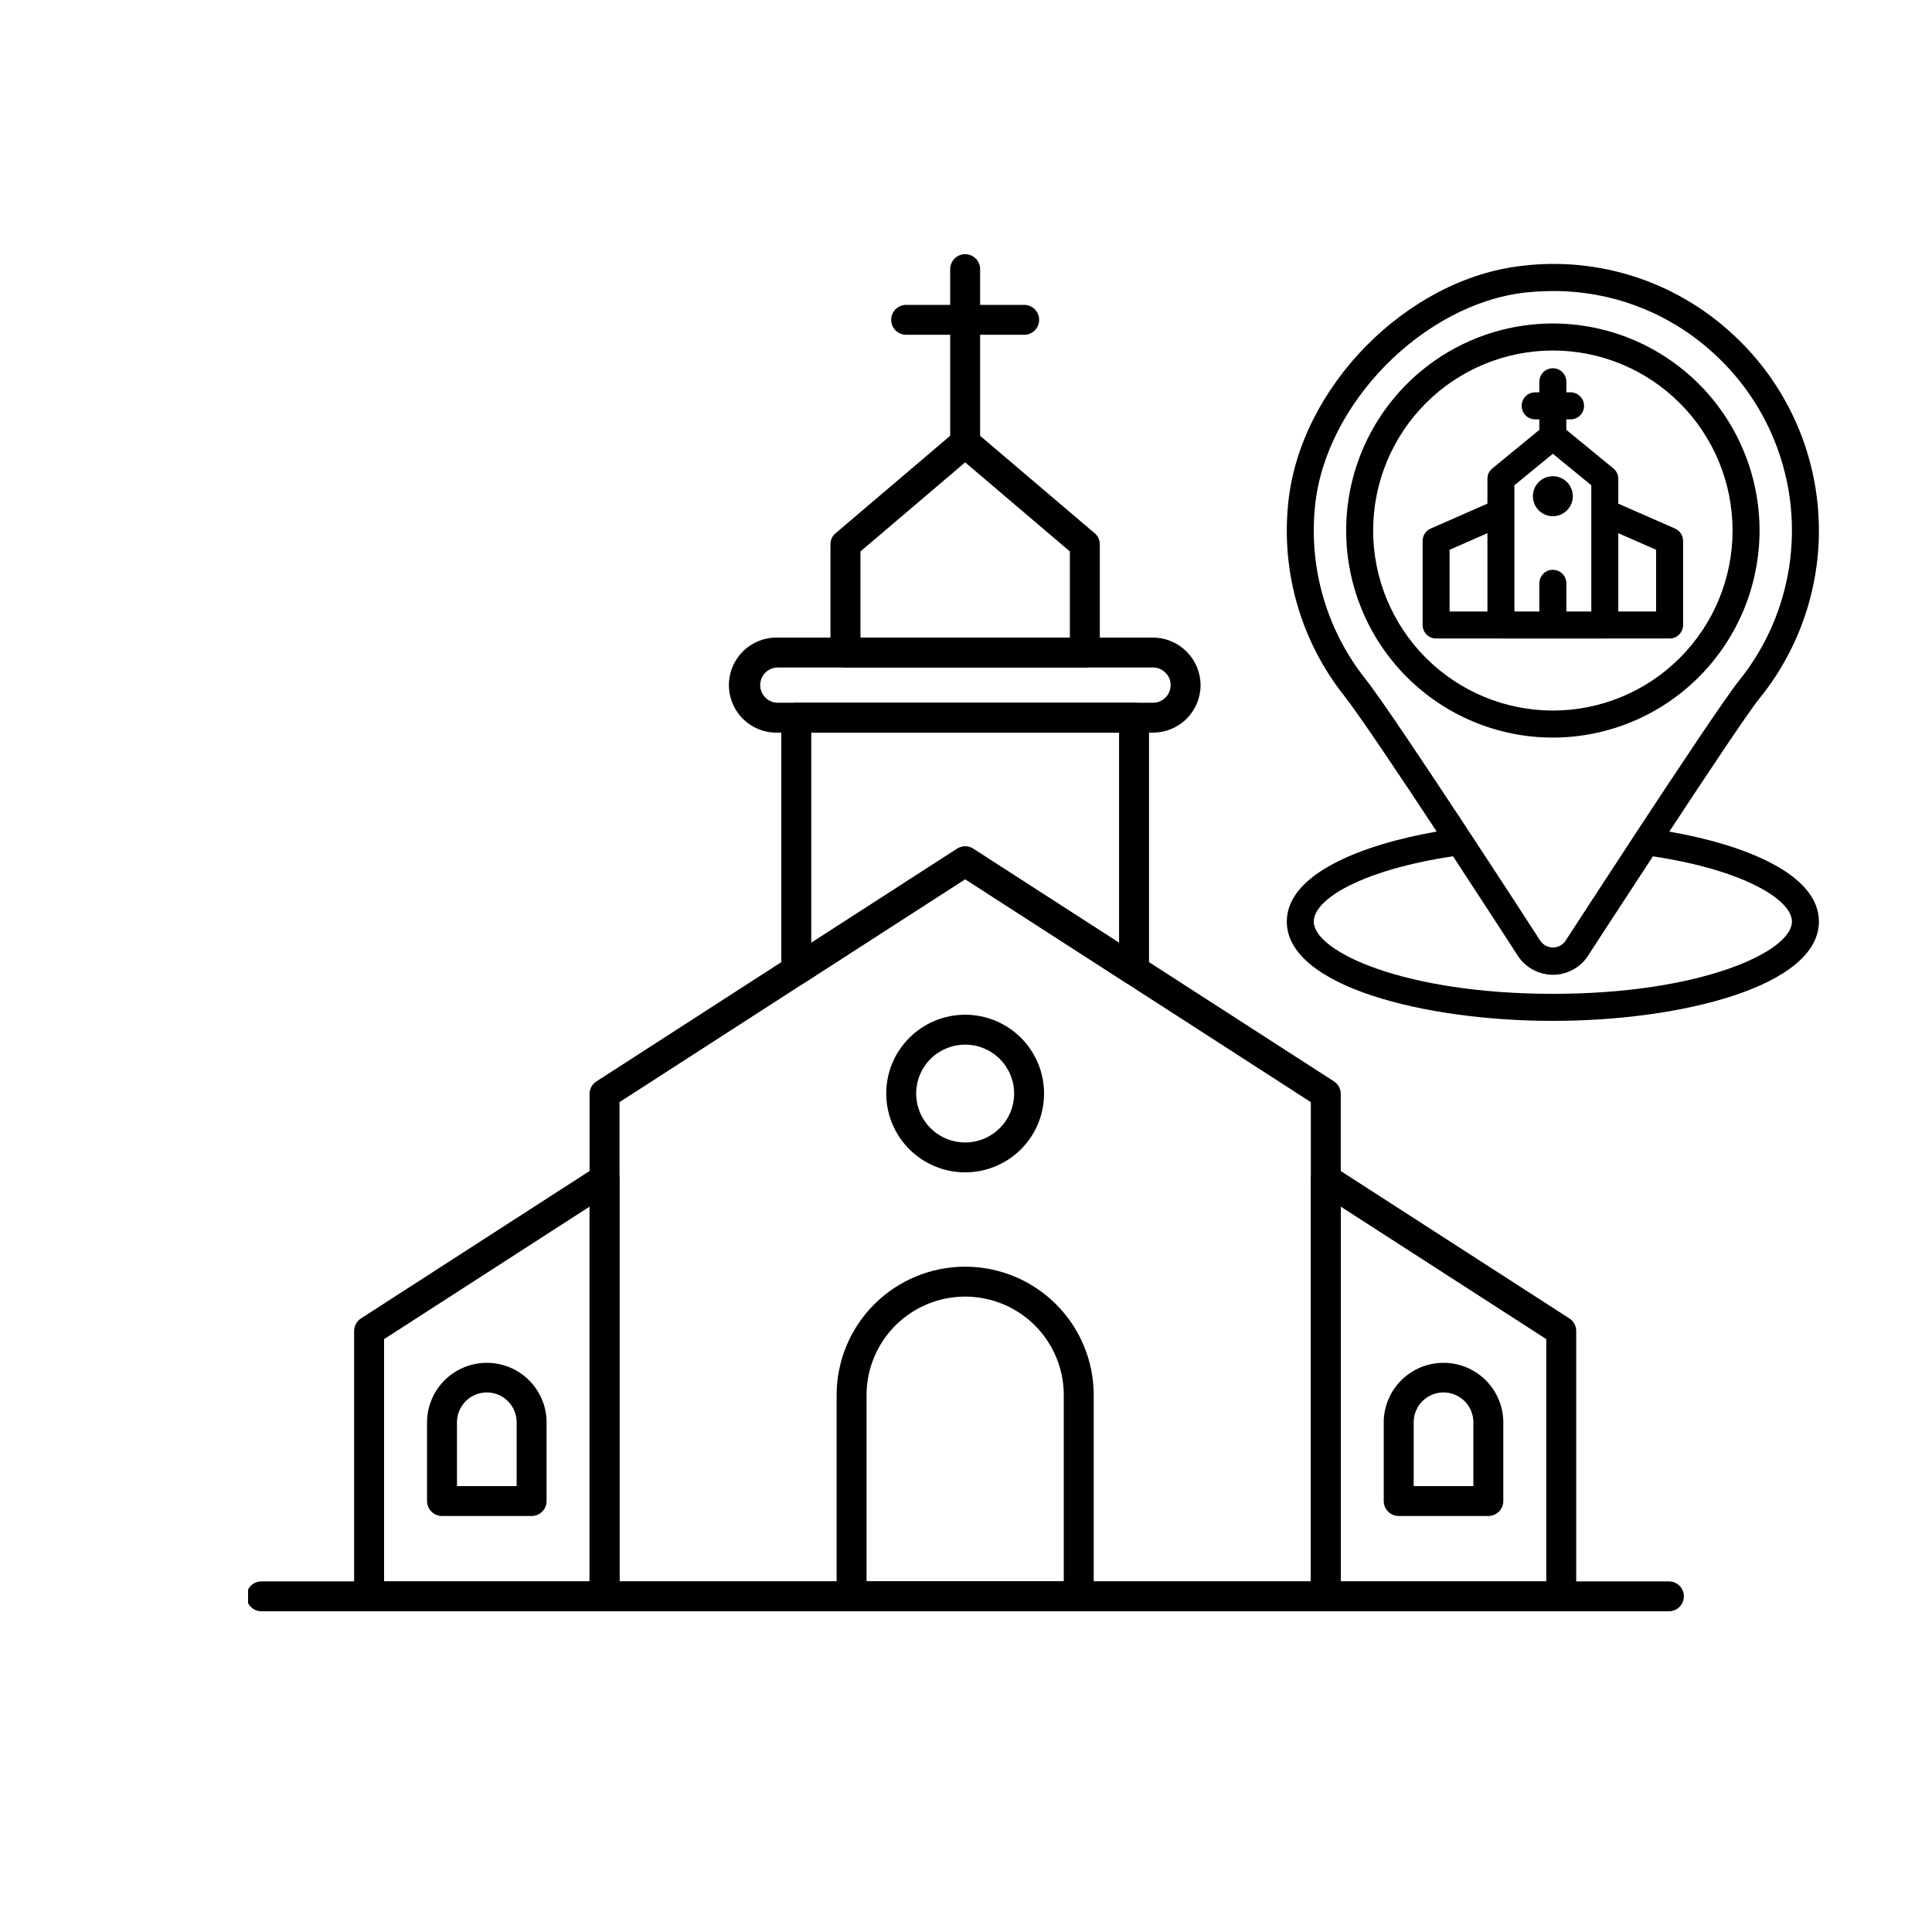 <svg xmlns="http://www.w3.org/2000/svg" xmlns:xlink="http://www.w3.org/1999/xlink" width="500" zoomAndPan="magnify" viewBox="0 0 375 375" height="500" preserveAspectRatio="xMidYMid meet" version="1.0"><defs><clipPath id="11cadf1bdc"><path d="M 184 49.043 L 191 49.043 L 191 89 L 184 89 Z M 184 49.043 " clip-rule="nonzero"/></clipPath><clipPath id="1980f5bb3f"><path d="M 48.152 306 L 326.836 306 L 326.836 313 L 48.152 313 Z M 48.152 306 " clip-rule="nonzero"/></clipPath></defs><path fill="#000000" d="M 175.883 64.98 L 198.793 64.98 C 199.176 64.98 199.547 64.906 199.902 64.762 C 200.258 64.613 200.574 64.402 200.848 64.133 C 201.117 63.859 201.328 63.547 201.477 63.191 C 201.625 62.836 201.699 62.465 201.699 62.078 C 201.699 61.695 201.625 61.324 201.477 60.969 C 201.328 60.613 201.117 60.301 200.848 60.027 C 200.574 59.754 200.258 59.547 199.902 59.398 C 199.547 59.25 199.176 59.176 198.793 59.176 L 175.883 59.176 C 175.5 59.176 175.129 59.25 174.773 59.398 C 174.418 59.547 174.102 59.754 173.828 60.027 C 173.559 60.301 173.348 60.613 173.199 60.969 C 173.051 61.324 172.977 61.695 172.977 62.078 C 172.977 62.465 173.051 62.836 173.199 63.191 C 173.348 63.547 173.559 63.859 173.828 64.133 C 174.102 64.402 174.418 64.613 174.773 64.762 C 175.129 64.906 175.5 64.98 175.883 64.98 Z M 175.883 64.98 " fill-opacity="1" fill-rule="nonzero"/><g clip-path="url(#11cadf1bdc)"><path fill="#000000" d="M 187.336 88.84 C 187.723 88.84 188.094 88.766 188.449 88.617 C 188.805 88.469 189.121 88.262 189.395 87.988 C 189.664 87.715 189.875 87.402 190.023 87.047 C 190.172 86.691 190.242 86.32 190.242 85.938 L 190.242 52.238 C 190.242 51.852 190.172 51.48 190.023 51.125 C 189.875 50.77 189.664 50.457 189.395 50.184 C 189.121 49.914 188.805 49.703 188.449 49.555 C 188.094 49.41 187.723 49.336 187.336 49.336 C 186.953 49.336 186.582 49.41 186.227 49.555 C 185.871 49.703 185.555 49.914 185.281 50.184 C 185.012 50.457 184.801 50.77 184.652 51.125 C 184.504 51.48 184.43 51.852 184.43 52.238 L 184.43 85.938 C 184.43 86.32 184.504 86.691 184.652 87.047 C 184.801 87.402 185.012 87.715 185.281 87.988 C 185.555 88.262 185.871 88.469 186.227 88.617 C 186.582 88.766 186.953 88.84 187.336 88.84 Z M 187.336 88.84 " fill-opacity="1" fill-rule="nonzero"/></g><path fill="#000000" d="M 117.34 312.75 L 257.336 312.75 C 257.723 312.75 258.094 312.676 258.449 312.527 C 258.805 312.379 259.121 312.172 259.395 311.898 C 259.664 311.625 259.875 311.312 260.023 310.957 C 260.172 310.602 260.242 310.23 260.242 309.848 L 260.242 212.328 C 260.246 211.836 260.125 211.375 259.891 210.941 C 259.656 210.508 259.328 210.16 258.914 209.891 L 188.914 164.75 C 188.434 164.441 187.91 164.285 187.336 164.285 C 186.766 164.285 186.242 164.441 185.762 164.75 L 115.762 209.902 C 115.344 210.168 115.02 210.52 114.785 210.953 C 114.551 211.387 114.43 211.848 114.434 212.34 L 114.434 309.859 C 114.434 310.242 114.508 310.609 114.656 310.965 C 114.805 311.32 115.016 311.633 115.285 311.902 C 115.559 312.172 115.875 312.383 116.227 312.527 C 116.582 312.676 116.953 312.75 117.34 312.75 Z M 254.43 306.945 L 120.246 306.945 L 120.246 213.922 L 187.336 170.645 L 254.43 213.922 Z M 254.43 306.945 " fill-opacity="1" fill-rule="nonzero"/><path fill="#000000" d="M 71.641 312.75 L 117.34 312.75 C 117.723 312.75 118.094 312.676 118.449 312.527 C 118.805 312.379 119.121 312.172 119.395 311.898 C 119.664 311.625 119.875 311.312 120.023 310.957 C 120.172 310.602 120.246 310.23 120.246 309.848 L 120.246 228.871 C 120.242 228.34 120.109 227.848 119.836 227.391 C 119.566 226.934 119.195 226.578 118.727 226.324 C 118.262 226.07 117.762 225.953 117.23 225.973 C 116.699 225.992 116.211 226.145 115.762 226.434 L 70.066 255.902 C 69.648 256.172 69.324 256.52 69.09 256.953 C 68.852 257.387 68.734 257.848 68.734 258.344 L 68.734 309.848 C 68.734 310.23 68.809 310.602 68.957 310.957 C 69.102 311.312 69.312 311.625 69.586 311.898 C 69.859 312.172 70.172 312.379 70.527 312.527 C 70.883 312.676 71.254 312.75 71.641 312.75 Z M 114.434 306.945 L 74.547 306.945 L 74.547 259.926 L 114.434 234.207 Z M 114.434 306.945 " fill-opacity="1" fill-rule="nonzero"/><path fill="#000000" d="M 257.336 312.75 L 303.035 312.75 C 303.422 312.75 303.793 312.676 304.148 312.527 C 304.504 312.379 304.816 312.172 305.09 311.898 C 305.363 311.625 305.574 311.312 305.719 310.957 C 305.867 310.602 305.941 310.23 305.941 309.848 L 305.941 258.344 C 305.941 257.848 305.824 257.387 305.586 256.953 C 305.352 256.52 305.027 256.172 304.609 255.902 L 258.914 226.441 C 258.465 226.152 257.977 226 257.445 225.977 C 256.914 225.957 256.414 226.074 255.949 226.332 C 255.48 226.586 255.109 226.941 254.84 227.395 C 254.566 227.852 254.434 228.348 254.43 228.879 L 254.43 309.852 C 254.434 310.238 254.508 310.605 254.656 310.961 C 254.801 311.316 255.012 311.629 255.285 311.902 C 255.559 312.172 255.871 312.383 256.227 312.527 C 256.582 312.676 256.953 312.75 257.336 312.75 Z M 300.129 306.945 L 260.242 306.945 L 260.242 234.207 L 300.129 259.922 Z M 300.129 306.945 " fill-opacity="1" fill-rule="nonzero"/><path fill="#000000" d="M 154.559 191.227 C 155.129 191.227 155.656 191.074 156.133 190.762 L 187.336 170.645 L 218.543 190.762 C 218.988 191.051 219.477 191.203 220.012 191.223 C 220.543 191.242 221.039 191.125 221.508 190.871 C 221.977 190.617 222.344 190.262 222.617 189.805 C 222.887 189.348 223.023 188.855 223.023 188.324 L 223.023 139.305 C 223.023 138.918 222.949 138.547 222.801 138.191 C 222.656 137.836 222.445 137.523 222.172 137.25 C 221.898 136.98 221.586 136.77 221.23 136.621 C 220.875 136.477 220.504 136.402 220.117 136.402 L 154.559 136.402 C 154.172 136.402 153.801 136.477 153.445 136.621 C 153.09 136.77 152.777 136.98 152.504 137.25 C 152.23 137.523 152.02 137.836 151.875 138.191 C 151.727 138.547 151.652 138.918 151.652 139.305 L 151.652 188.324 C 151.652 188.707 151.727 189.078 151.875 189.434 C 152.02 189.789 152.23 190.105 152.504 190.375 C 152.777 190.648 153.09 190.859 153.445 191.004 C 153.801 191.152 154.172 191.227 154.559 191.227 Z M 187.336 164.285 C 186.766 164.285 186.242 164.438 185.762 164.75 L 157.465 182.996 L 157.465 142.207 L 217.211 142.207 L 217.211 182.996 L 188.914 164.75 C 188.434 164.438 187.91 164.285 187.336 164.285 Z M 187.336 164.285 " fill-opacity="1" fill-rule="nonzero"/><path fill="#000000" d="M 150.883 142.207 L 223.793 142.207 C 224.398 142.207 225 142.145 225.594 142.027 C 226.191 141.906 226.766 141.734 227.328 141.5 C 227.887 141.27 228.418 140.984 228.922 140.648 C 229.426 140.312 229.895 139.93 230.324 139.5 C 230.75 139.07 231.133 138.605 231.473 138.102 C 231.809 137.598 232.094 137.066 232.324 136.508 C 232.559 135.949 232.73 135.371 232.852 134.777 C 232.969 134.184 233.031 133.586 233.031 132.98 C 233.027 132.375 232.965 131.777 232.848 131.184 C 232.727 130.59 232.551 130.016 232.316 129.457 C 232.082 128.898 231.797 128.367 231.461 127.863 C 231.125 127.363 230.742 126.898 230.312 126.469 C 229.883 126.043 229.418 125.66 228.914 125.324 C 228.414 124.984 227.883 124.703 227.32 124.469 C 226.762 124.234 226.188 124.059 225.594 123.941 C 225 123.82 224.398 123.758 223.793 123.758 L 150.883 123.758 C 150.27 123.746 149.66 123.793 149.055 123.906 C 148.453 124.016 147.867 124.184 147.297 124.41 C 146.727 124.637 146.184 124.918 145.672 125.254 C 145.156 125.59 144.68 125.969 144.242 126.398 C 143.805 126.828 143.414 127.297 143.07 127.805 C 142.727 128.312 142.434 128.848 142.199 129.414 C 141.961 129.977 141.781 130.559 141.66 131.16 C 141.539 131.762 141.48 132.367 141.48 132.98 C 141.48 133.594 141.539 134.199 141.66 134.801 C 141.781 135.402 141.961 135.984 142.199 136.551 C 142.434 137.113 142.727 137.652 143.07 138.156 C 143.414 138.664 143.805 139.133 144.242 139.562 C 144.68 139.992 145.156 140.375 145.672 140.707 C 146.184 141.043 146.727 141.324 147.297 141.551 C 147.867 141.777 148.453 141.945 149.055 142.059 C 149.66 142.168 150.27 142.219 150.883 142.207 Z M 223.793 129.562 C 224.738 129.562 225.543 129.902 226.203 130.574 C 226.887 131.23 227.223 132.031 227.219 132.98 C 227.219 133.434 227.129 133.871 226.957 134.289 C 226.781 134.707 226.535 135.078 226.215 135.398 C 225.895 135.719 225.523 135.965 225.105 136.141 C 224.684 136.312 224.246 136.402 223.793 136.402 L 150.883 136.402 C 150.438 136.387 150.008 136.293 149.602 136.113 C 149.195 135.934 148.836 135.684 148.523 135.363 C 148.215 135.047 147.973 134.68 147.805 134.266 C 147.641 133.855 147.555 133.426 147.555 132.98 C 147.555 132.535 147.641 132.105 147.805 131.695 C 147.973 131.281 148.215 130.918 148.523 130.598 C 148.836 130.277 149.195 130.027 149.602 129.848 C 150.008 129.668 150.438 129.574 150.883 129.562 Z M 223.793 129.562 " fill-opacity="1" fill-rule="nonzero"/><path fill="#000000" d="M 164.109 129.562 L 210.566 129.562 C 210.953 129.562 211.324 129.488 211.68 129.34 C 212.035 129.191 212.352 128.984 212.621 128.711 C 212.895 128.438 213.105 128.125 213.254 127.77 C 213.398 127.414 213.473 127.043 213.473 126.66 L 213.473 105.691 C 213.477 104.797 213.137 104.062 212.453 103.48 L 189.223 83.723 C 188.957 83.5 188.664 83.328 188.34 83.207 C 188.016 83.086 187.68 83.027 187.332 83.027 C 186.984 83.027 186.648 83.086 186.324 83.207 C 186 83.328 185.707 83.5 185.441 83.723 L 162.211 103.48 C 161.527 104.062 161.188 104.797 161.191 105.691 L 161.191 126.66 C 161.191 127.043 161.266 127.414 161.414 127.773 C 161.562 128.129 161.773 128.441 162.047 128.715 C 162.32 128.988 162.637 129.195 162.992 129.344 C 163.352 129.488 163.723 129.562 164.109 129.562 Z M 207.66 123.758 L 167.016 123.758 L 167.016 107.031 L 187.336 89.746 L 207.66 107.031 Z M 207.66 123.758 " fill-opacity="1" fill-rule="nonzero"/><path fill="#000000" d="M 165.293 312.75 L 209.383 312.75 C 209.766 312.75 210.137 312.676 210.492 312.527 C 210.852 312.379 211.164 312.172 211.438 311.898 C 211.711 311.625 211.918 311.312 212.066 310.957 C 212.215 310.602 212.289 310.23 212.289 309.848 L 212.289 270.762 C 212.289 269.945 212.246 269.133 212.168 268.32 C 212.086 267.508 211.965 266.703 211.805 265.902 C 211.645 265.102 211.445 264.312 211.211 263.531 C 210.973 262.75 210.695 261.984 210.383 261.23 C 210.07 260.477 209.723 259.742 209.336 259.023 C 208.949 258.305 208.531 257.605 208.078 256.926 C 207.625 256.25 207.137 255.594 206.617 254.965 C 206.102 254.332 205.551 253.73 204.973 253.152 C 204.395 252.578 203.793 252.031 203.16 251.512 C 202.527 250.996 201.875 250.512 201.195 250.059 C 200.516 249.605 199.816 249.188 199.094 248.801 C 198.375 248.418 197.637 248.07 196.883 247.758 C 196.129 247.445 195.359 247.172 194.578 246.934 C 193.797 246.695 193.004 246.5 192.203 246.34 C 191.402 246.18 190.594 246.062 189.781 245.98 C 188.969 245.902 188.156 245.863 187.336 245.863 C 186.52 245.863 185.707 245.902 184.895 245.98 C 184.082 246.062 183.273 246.18 182.473 246.34 C 181.672 246.5 180.879 246.695 180.098 246.934 C 179.316 247.172 178.547 247.445 177.793 247.758 C 177.039 248.07 176.301 248.418 175.582 248.801 C 174.859 249.188 174.16 249.605 173.48 250.059 C 172.801 250.512 172.148 250.996 171.516 251.512 C 170.883 252.031 170.277 252.578 169.703 253.152 C 169.125 253.73 168.574 254.332 168.059 254.965 C 167.539 255.594 167.051 256.25 166.598 256.926 C 166.145 257.605 165.727 258.305 165.34 259.023 C 164.953 259.742 164.605 260.477 164.293 261.23 C 163.98 261.984 163.703 262.75 163.465 263.531 C 163.23 264.312 163.031 265.102 162.871 265.902 C 162.711 266.703 162.59 267.508 162.508 268.32 C 162.43 269.133 162.387 269.945 162.387 270.762 L 162.387 309.848 C 162.387 310.23 162.461 310.602 162.609 310.957 C 162.758 311.312 162.965 311.625 163.238 311.898 C 163.512 312.172 163.824 312.379 164.184 312.527 C 164.539 312.676 164.91 312.75 165.293 312.75 Z M 206.477 306.945 L 168.199 306.945 L 168.199 270.762 C 168.199 270.137 168.23 269.512 168.293 268.891 C 168.355 268.266 168.449 267.648 168.57 267.035 C 168.695 266.422 168.848 265.816 169.027 265.219 C 169.211 264.617 169.422 264.031 169.664 263.453 C 169.902 262.875 170.172 262.312 170.465 261.758 C 170.762 261.207 171.082 260.672 171.434 260.152 C 171.781 259.633 172.152 259.129 172.551 258.648 C 172.949 258.164 173.367 257.699 173.812 257.258 C 174.254 256.816 174.719 256.398 175.203 256 C 175.688 255.605 176.191 255.23 176.711 254.887 C 177.23 254.539 177.77 254.215 178.32 253.922 C 178.875 253.629 179.441 253.359 180.02 253.121 C 180.598 252.883 181.188 252.672 181.785 252.488 C 182.387 252.309 182.992 252.156 183.605 252.035 C 184.223 251.914 184.84 251.82 185.465 251.762 C 186.086 251.699 186.711 251.668 187.336 251.668 C 187.965 251.668 188.59 251.699 189.211 251.762 C 189.836 251.82 190.453 251.914 191.07 252.035 C 191.684 252.156 192.289 252.309 192.891 252.488 C 193.488 252.672 194.078 252.883 194.656 253.121 C 195.234 253.359 195.801 253.629 196.355 253.922 C 196.906 254.215 197.445 254.539 197.965 254.887 C 198.484 255.23 198.988 255.605 199.473 256 C 199.957 256.398 200.422 256.816 200.863 257.258 C 201.309 257.699 201.727 258.164 202.125 258.648 C 202.523 259.129 202.895 259.633 203.242 260.152 C 203.594 260.672 203.914 261.207 204.211 261.758 C 204.504 262.312 204.773 262.875 205.012 263.453 C 205.254 264.031 205.465 264.617 205.648 265.219 C 205.828 265.816 205.98 266.422 206.105 267.035 C 206.227 267.648 206.32 268.266 206.383 268.891 C 206.445 269.512 206.477 270.137 206.477 270.762 Z M 206.477 306.945 " fill-opacity="1" fill-rule="nonzero"/><path fill="#000000" d="M 271.488 294.254 L 288.883 294.254 C 289.27 294.254 289.637 294.18 289.996 294.031 C 290.352 293.883 290.664 293.676 290.938 293.402 C 291.211 293.129 291.418 292.816 291.566 292.461 C 291.715 292.105 291.789 291.734 291.789 291.352 L 291.789 275.926 C 291.777 275.176 291.691 274.43 291.535 273.691 C 291.379 272.957 291.148 272.242 290.852 271.551 C 290.555 270.855 290.195 270.199 289.77 269.578 C 289.344 268.953 288.863 268.379 288.324 267.852 C 287.789 267.324 287.203 266.852 286.574 266.438 C 285.945 266.023 285.281 265.672 284.582 265.387 C 283.887 265.102 283.168 264.887 282.426 264.738 C 281.688 264.594 280.941 264.523 280.184 264.523 C 279.43 264.523 278.684 264.594 277.945 264.738 C 277.203 264.887 276.484 265.102 275.785 265.387 C 275.09 265.672 274.426 266.023 273.797 266.438 C 273.164 266.852 272.582 267.324 272.043 267.852 C 271.508 268.379 271.027 268.953 270.602 269.578 C 270.176 270.199 269.812 270.855 269.516 271.551 C 269.219 272.242 268.992 272.957 268.836 273.691 C 268.68 274.43 268.594 275.176 268.582 275.926 L 268.582 291.352 C 268.582 291.734 268.656 292.105 268.805 292.461 C 268.949 292.816 269.16 293.129 269.434 293.402 C 269.707 293.676 270.02 293.883 270.375 294.031 C 270.73 294.18 271.102 294.254 271.488 294.254 Z M 285.977 288.449 L 274.395 288.449 L 274.395 275.926 C 274.402 275.555 274.449 275.184 274.527 274.816 C 274.609 274.453 274.723 274.098 274.871 273.754 C 275.02 273.41 275.203 273.086 275.414 272.777 C 275.629 272.469 275.867 272.184 276.137 271.922 C 276.402 271.66 276.695 271.426 277.008 271.219 C 277.32 271.016 277.652 270.84 278 270.699 C 278.348 270.559 278.703 270.453 279.07 270.379 C 279.438 270.309 279.809 270.273 280.184 270.273 C 280.559 270.273 280.93 270.309 281.301 270.379 C 281.668 270.453 282.023 270.559 282.371 270.699 C 282.719 270.84 283.051 271.016 283.363 271.219 C 283.676 271.426 283.969 271.66 284.234 271.922 C 284.504 272.184 284.742 272.469 284.957 272.777 C 285.168 273.086 285.348 273.41 285.5 273.754 C 285.648 274.098 285.762 274.453 285.844 274.816 C 285.922 275.184 285.969 275.555 285.977 275.926 Z M 285.977 288.449 " fill-opacity="1" fill-rule="nonzero"/><path fill="#000000" d="M 85.793 294.254 L 103.188 294.254 C 103.574 294.254 103.945 294.18 104.301 294.031 C 104.656 293.883 104.969 293.676 105.242 293.402 C 105.516 293.129 105.727 292.816 105.871 292.461 C 106.02 292.105 106.094 291.734 106.094 291.352 L 106.094 275.926 C 106.082 275.176 105.996 274.43 105.84 273.691 C 105.684 272.957 105.453 272.242 105.156 271.551 C 104.859 270.855 104.5 270.199 104.074 269.578 C 103.648 268.957 103.168 268.379 102.629 267.852 C 102.094 267.324 101.508 266.852 100.879 266.438 C 100.25 266.023 99.586 265.672 98.891 265.387 C 98.191 265.102 97.473 264.887 96.73 264.742 C 95.992 264.594 95.246 264.523 94.492 264.523 C 93.734 264.523 92.988 264.594 92.25 264.742 C 91.508 264.887 90.789 265.102 90.094 265.387 C 89.395 265.672 88.73 266.023 88.102 266.438 C 87.473 266.852 86.887 267.324 86.352 267.852 C 85.812 268.379 85.332 268.957 84.906 269.578 C 84.48 270.199 84.121 270.855 83.824 271.551 C 83.527 272.242 83.297 272.957 83.141 273.691 C 82.984 274.43 82.898 275.176 82.887 275.926 L 82.887 291.352 C 82.887 291.734 82.961 292.105 83.109 292.461 C 83.258 292.816 83.465 293.129 83.738 293.402 C 84.012 293.676 84.324 293.883 84.68 294.031 C 85.039 294.18 85.406 294.254 85.793 294.254 Z M 100.281 288.449 L 88.699 288.449 L 88.699 275.926 C 88.707 275.555 88.754 275.184 88.832 274.816 C 88.914 274.453 89.027 274.098 89.176 273.754 C 89.328 273.41 89.508 273.086 89.719 272.777 C 89.934 272.469 90.172 272.184 90.441 271.922 C 90.711 271.66 91 271.426 91.312 271.219 C 91.625 271.016 91.957 270.844 92.305 270.699 C 92.652 270.559 93.008 270.453 93.375 270.379 C 93.746 270.309 94.117 270.273 94.492 270.273 C 94.867 270.273 95.238 270.309 95.605 270.379 C 95.973 270.453 96.328 270.559 96.676 270.699 C 97.023 270.844 97.355 271.016 97.668 271.219 C 97.98 271.426 98.273 271.66 98.539 271.922 C 98.809 272.184 99.047 272.469 99.262 272.777 C 99.473 273.086 99.656 273.41 99.805 273.754 C 99.953 274.098 100.066 274.453 100.148 274.816 C 100.227 275.184 100.273 275.555 100.281 275.926 Z M 100.281 288.449 " fill-opacity="1" fill-rule="nonzero"/><path fill="#000000" d="M 187.336 227.555 C 188.344 227.555 189.34 227.457 190.324 227.262 C 191.312 227.062 192.27 226.773 193.199 226.391 C 194.129 226.004 195.012 225.531 195.848 224.977 C 196.684 224.418 197.457 223.781 198.168 223.07 C 198.879 222.363 199.516 221.59 200.074 220.754 C 200.633 219.918 201.102 219.039 201.488 218.109 C 201.875 217.18 202.164 216.227 202.359 215.238 C 202.555 214.254 202.652 213.258 202.652 212.254 C 202.652 211.25 202.555 210.258 202.359 209.27 C 202.164 208.285 201.871 207.328 201.488 206.402 C 201.102 205.473 200.629 204.594 200.07 203.758 C 199.512 202.922 198.879 202.148 198.168 201.438 C 197.457 200.73 196.684 200.094 195.848 199.535 C 195.008 198.977 194.125 198.508 193.199 198.121 C 192.27 197.738 191.312 197.449 190.324 197.254 C 189.336 197.055 188.34 196.957 187.336 196.957 C 186.332 196.957 185.336 197.055 184.348 197.25 C 183.359 197.449 182.402 197.738 181.473 198.121 C 180.543 198.508 179.66 198.977 178.824 199.535 C 177.988 200.094 177.215 200.727 176.504 201.438 C 175.793 202.148 175.156 202.922 174.598 203.754 C 174.039 204.59 173.566 205.473 173.184 206.398 C 172.797 207.328 172.508 208.285 172.312 209.27 C 172.113 210.254 172.016 211.25 172.016 212.254 C 172.016 213.258 172.113 214.254 172.312 215.238 C 172.508 216.223 172.801 217.18 173.184 218.109 C 173.57 219.035 174.043 219.918 174.602 220.754 C 175.16 221.59 175.793 222.359 176.504 223.07 C 177.215 223.781 177.992 224.414 178.828 224.973 C 179.664 225.531 180.547 226.004 181.477 226.387 C 182.406 226.773 183.363 227.062 184.348 227.258 C 185.336 227.457 186.332 227.555 187.336 227.555 Z M 187.336 202.762 C 187.961 202.762 188.582 202.824 189.191 202.945 C 189.805 203.066 190.398 203.246 190.977 203.488 C 191.551 203.727 192.102 204.02 192.617 204.363 C 193.137 204.711 193.617 205.105 194.059 205.547 C 194.5 205.984 194.895 206.465 195.242 206.984 C 195.586 207.504 195.879 208.051 196.117 208.625 C 196.359 209.203 196.539 209.797 196.66 210.406 C 196.781 211.02 196.84 211.637 196.84 212.258 C 196.84 212.883 196.781 213.5 196.656 214.109 C 196.535 214.723 196.355 215.316 196.117 215.891 C 195.879 216.469 195.586 217.016 195.238 217.531 C 194.891 218.051 194.496 218.531 194.055 218.973 C 193.613 219.41 193.133 219.805 192.613 220.152 C 192.094 220.496 191.547 220.789 190.969 221.027 C 190.395 221.266 189.801 221.445 189.188 221.566 C 188.574 221.688 187.957 221.75 187.332 221.75 C 186.707 221.75 186.09 221.688 185.477 221.566 C 184.867 221.445 184.27 221.266 183.695 221.027 C 183.117 220.789 182.57 220.496 182.051 220.148 C 181.531 219.801 181.051 219.406 180.609 218.969 C 180.168 218.527 179.777 218.047 179.43 217.527 C 179.082 217.008 178.789 216.461 178.551 215.887 C 178.312 215.309 178.133 214.719 178.012 214.105 C 177.891 213.492 177.828 212.875 177.828 212.254 C 177.828 211.629 177.891 211.012 178.012 210.402 C 178.133 209.789 178.312 209.195 178.555 208.621 C 178.793 208.043 179.086 207.496 179.434 206.98 C 179.777 206.461 180.172 205.98 180.613 205.543 C 181.055 205.102 181.535 204.707 182.055 204.359 C 182.574 204.016 183.121 203.723 183.699 203.484 C 184.277 203.246 184.871 203.066 185.484 202.945 C 186.094 202.824 186.715 202.762 187.336 202.762 Z M 187.336 202.762 " fill-opacity="1" fill-rule="nonzero"/><g clip-path="url(#1980f5bb3f)"><path fill="#000000" d="M 50.742 312.75 L 323.93 312.75 C 324.316 312.75 324.688 312.676 325.043 312.527 C 325.398 312.379 325.715 312.172 325.988 311.898 C 326.258 311.625 326.469 311.312 326.617 310.957 C 326.766 310.602 326.836 310.23 326.836 309.848 C 326.836 309.461 326.766 309.09 326.617 308.734 C 326.469 308.379 326.258 308.066 325.988 307.793 C 325.715 307.523 325.398 307.312 325.043 307.164 C 324.688 307.02 324.316 306.945 323.93 306.945 L 50.742 306.945 C 50.359 306.945 49.988 307.02 49.633 307.164 C 49.277 307.312 48.961 307.523 48.688 307.793 C 48.418 308.066 48.207 308.379 48.059 308.734 C 47.91 309.09 47.84 309.461 47.836 309.848 C 47.84 310.23 47.91 310.602 48.059 310.957 C 48.207 311.312 48.418 311.625 48.688 311.898 C 48.961 312.172 49.277 312.379 49.633 312.527 C 49.988 312.676 50.359 312.75 50.742 312.75 Z M 50.742 312.75 " fill-opacity="1" fill-rule="nonzero"/></g><path fill="#000000" d="M 341.527 102.977 C 341.527 101.66 341.461 100.348 341.336 99.039 C 341.207 97.727 341.012 96.43 340.758 95.137 C 340.5 93.848 340.18 92.57 339.801 91.312 C 339.418 90.051 338.977 88.812 338.473 87.598 C 337.969 86.383 337.41 85.195 336.789 84.031 C 336.172 82.871 335.496 81.746 334.766 80.648 C 334.035 79.555 333.254 78.5 332.422 77.484 C 331.586 76.465 330.707 75.492 329.777 74.559 C 328.848 73.629 327.875 72.746 326.859 71.91 C 325.844 71.078 324.789 70.293 323.695 69.562 C 322.605 68.832 321.48 68.156 320.32 67.535 C 319.16 66.914 317.977 66.352 316.762 65.848 C 315.547 65.344 314.312 64.902 313.055 64.52 C 311.797 64.137 310.523 63.82 309.234 63.562 C 307.945 63.305 306.648 63.113 305.34 62.984 C 304.031 62.855 302.723 62.789 301.406 62.789 C 300.094 62.789 298.781 62.855 297.477 62.984 C 296.168 63.113 294.871 63.305 293.582 63.562 C 292.293 63.82 291.02 64.137 289.762 64.52 C 288.504 64.902 287.27 65.344 286.055 65.848 C 284.84 66.352 283.656 66.914 282.496 67.535 C 281.336 68.156 280.211 68.832 279.117 69.562 C 278.027 70.293 276.973 71.078 275.957 71.91 C 274.941 72.746 273.969 73.629 273.039 74.559 C 272.109 75.492 271.23 76.465 270.395 77.484 C 269.562 78.5 268.781 79.555 268.051 80.648 C 267.32 81.746 266.645 82.871 266.027 84.031 C 265.406 85.195 264.844 86.383 264.344 87.598 C 263.84 88.812 263.398 90.051 263.016 91.312 C 262.633 92.57 262.316 93.848 262.059 95.137 C 261.805 96.43 261.609 97.727 261.48 99.039 C 261.352 100.348 261.289 101.66 261.289 102.977 C 261.289 104.293 261.352 105.605 261.48 106.918 C 261.609 108.227 261.805 109.527 262.059 110.816 C 262.316 112.109 262.633 113.383 263.016 114.645 C 263.398 115.902 263.84 117.141 264.344 118.355 C 264.844 119.574 265.406 120.762 266.027 121.922 C 266.645 123.082 267.32 124.211 268.051 125.305 C 268.781 126.398 269.562 127.453 270.395 128.473 C 271.23 129.488 272.109 130.465 273.039 131.395 C 273.969 132.324 274.941 133.207 275.957 134.043 C 276.973 134.879 278.027 135.66 279.117 136.391 C 280.211 137.125 281.336 137.801 282.496 138.418 C 283.656 139.039 284.84 139.602 286.055 140.105 C 287.27 140.609 288.504 141.051 289.762 141.434 C 291.02 141.816 292.293 142.137 293.582 142.395 C 294.871 142.648 296.168 142.844 297.477 142.973 C 298.781 143.102 300.094 143.164 301.406 143.164 C 302.723 143.164 304.031 143.098 305.34 142.969 C 306.645 142.84 307.945 142.645 309.23 142.387 C 310.52 142.129 311.793 141.809 313.051 141.426 C 314.305 141.043 315.543 140.602 316.754 140.098 C 317.969 139.594 319.156 139.031 320.312 138.41 C 321.473 137.789 322.598 137.113 323.688 136.383 C 324.781 135.648 325.836 134.867 326.848 134.031 C 327.863 133.195 328.836 132.312 329.766 131.383 C 330.695 130.453 331.574 129.48 332.41 128.461 C 333.242 127.445 334.023 126.391 334.754 125.297 C 335.484 124.203 336.16 123.074 336.777 121.914 C 337.398 120.754 337.961 119.566 338.465 118.352 C 338.965 117.137 339.41 115.898 339.793 114.641 C 340.172 113.379 340.492 112.105 340.75 110.816 C 341.008 109.523 341.199 108.227 341.332 106.914 C 341.461 105.605 341.527 104.293 341.527 102.977 Z M 266.527 102.977 C 266.527 101.832 266.582 100.691 266.695 99.551 C 266.805 98.414 266.973 97.281 267.195 96.16 C 267.418 95.039 267.695 93.93 268.027 92.836 C 268.359 91.738 268.742 90.664 269.18 89.605 C 269.617 88.547 270.105 87.516 270.645 86.508 C 271.184 85.496 271.77 84.516 272.406 83.566 C 273.039 82.613 273.719 81.695 274.445 80.812 C 275.168 79.926 275.934 79.078 276.742 78.27 C 277.551 77.461 278.395 76.695 279.277 75.969 C 280.16 75.242 281.078 74.562 282.027 73.926 C 282.977 73.289 283.957 72.703 284.965 72.16 C 285.973 71.621 287.004 71.133 288.059 70.695 C 289.113 70.258 290.188 69.871 291.281 69.539 C 292.375 69.207 293.48 68.93 294.602 68.707 C 295.723 68.484 296.852 68.316 297.988 68.203 C 299.125 68.094 300.266 68.035 301.406 68.035 C 302.551 68.035 303.691 68.094 304.828 68.203 C 305.965 68.316 307.094 68.484 308.211 68.707 C 309.332 68.93 310.441 69.207 311.535 69.539 C 312.625 69.871 313.699 70.258 314.758 70.695 C 315.812 71.133 316.844 71.621 317.852 72.16 C 318.859 72.703 319.836 73.289 320.789 73.926 C 321.738 74.562 322.652 75.242 323.535 75.969 C 324.418 76.695 325.266 77.461 326.074 78.27 C 326.879 79.078 327.648 79.926 328.371 80.812 C 329.098 81.695 329.777 82.613 330.41 83.566 C 331.047 84.516 331.633 85.496 332.172 86.508 C 332.711 87.516 333.199 88.547 333.633 89.605 C 334.07 90.664 334.457 91.738 334.789 92.836 C 335.121 93.93 335.398 95.039 335.621 96.16 C 335.844 97.281 336.012 98.414 336.121 99.551 C 336.234 100.691 336.289 101.832 336.289 102.977 C 336.289 104.121 336.234 105.262 336.121 106.402 C 336.008 107.543 335.844 108.672 335.621 109.793 C 335.398 110.918 335.121 112.023 334.789 113.121 C 334.457 114.215 334.07 115.293 333.633 116.348 C 333.199 117.406 332.711 118.438 332.172 119.449 C 331.633 120.457 331.047 121.438 330.41 122.391 C 329.777 123.34 329.098 124.258 328.371 125.145 C 327.648 126.027 326.879 126.875 326.074 127.684 C 325.266 128.492 324.418 129.262 323.535 129.988 C 322.652 130.715 321.738 131.395 320.789 132.031 C 319.836 132.664 318.859 133.254 317.852 133.793 C 316.844 134.332 315.812 134.82 314.758 135.258 C 313.699 135.695 312.625 136.082 311.535 136.414 C 310.441 136.746 309.332 137.023 308.211 137.246 C 307.094 137.469 305.965 137.637 304.828 137.75 C 303.691 137.863 302.551 137.918 301.406 137.918 C 300.266 137.918 299.125 137.859 297.988 137.75 C 296.852 137.637 295.723 137.469 294.605 137.242 C 293.484 137.02 292.379 136.742 291.285 136.41 C 290.191 136.078 289.117 135.691 288.062 135.254 C 287.008 134.816 285.977 134.324 284.969 133.785 C 283.961 133.246 282.984 132.66 282.035 132.023 C 281.082 131.387 280.168 130.707 279.285 129.98 C 278.402 129.254 277.555 128.488 276.75 127.68 C 275.941 126.871 275.176 126.023 274.449 125.137 C 273.727 124.254 273.047 123.336 272.41 122.383 C 271.777 121.434 271.191 120.453 270.652 119.445 C 270.113 118.434 269.625 117.402 269.188 116.344 C 268.75 115.289 268.363 114.211 268.031 113.117 C 267.699 112.023 267.422 110.914 267.199 109.793 C 266.977 108.672 266.809 107.539 266.695 106.402 C 266.582 105.262 266.527 104.121 266.527 102.977 Z M 266.527 102.977 " fill-opacity="1" fill-rule="nonzero"/><path fill="#000000" d="M 324.012 161.414 C 331.527 149.98 339.379 138.18 341.578 135.48 C 342.609 134.203 343.574 132.883 344.48 131.516 C 345.383 130.145 346.219 128.738 346.988 127.289 C 347.758 125.844 348.457 124.363 349.086 122.848 C 349.715 121.332 350.273 119.793 350.754 118.227 C 351.238 116.66 351.645 115.07 351.977 113.465 C 352.309 111.859 352.562 110.242 352.742 108.613 C 352.922 106.98 353.023 105.348 353.043 103.707 C 353.066 102.066 353.012 100.43 352.879 98.793 C 352.746 97.16 352.539 95.535 352.25 93.918 C 351.965 92.305 351.602 90.707 351.164 89.129 C 350.723 87.547 350.211 85.992 349.625 84.461 C 349.039 82.93 348.383 81.43 347.652 79.961 C 346.922 78.492 346.125 77.062 345.262 75.668 C 344.398 74.277 343.469 72.926 342.477 71.621 C 341.484 70.32 340.43 69.066 339.316 67.859 C 338.207 66.656 337.039 65.508 335.82 64.418 C 333.109 61.969 330.172 59.832 327.008 58.016 C 323.84 56.195 320.52 54.734 317.043 53.625 C 313.562 52.52 310.008 51.797 306.375 51.453 C 302.742 51.109 299.113 51.152 295.488 51.59 C 273.02 54.082 252.203 75.25 250.027 97.809 C 249.691 101.129 249.68 104.445 249.984 107.766 C 250.293 111.086 250.914 114.348 251.852 117.547 C 252.793 120.746 254.027 123.828 255.562 126.785 C 257.098 129.746 258.902 132.527 260.973 135.137 C 263.566 138.418 271.422 150.09 278.859 161.398 L 278.867 161.406 C 264.137 163.977 249.766 169.691 249.766 178.871 C 249.766 191.391 276.375 198.152 301.406 198.152 C 326.441 198.152 353.051 191.391 353.051 178.871 C 353.051 169.68 338.723 163.98 324.012 161.414 Z M 265.086 131.859 C 263.219 129.516 261.598 127.012 260.215 124.355 C 258.836 121.695 257.723 118.926 256.879 116.051 C 256.035 113.176 255.473 110.242 255.199 107.258 C 254.922 104.273 254.938 101.289 255.238 98.309 C 257.176 78.398 276.242 59.012 296.066 56.781 C 297.859 56.594 299.656 56.5 301.461 56.492 C 304.285 56.484 307.09 56.734 309.871 57.242 C 312.648 57.75 315.359 58.512 318 59.523 C 320.641 60.535 323.164 61.781 325.574 63.258 C 327.984 64.738 330.238 66.426 332.336 68.324 C 333.434 69.305 334.48 70.34 335.48 71.422 C 336.48 72.5 337.426 73.629 338.316 74.801 C 339.207 75.973 340.043 77.184 340.82 78.434 C 341.598 79.688 342.312 80.973 342.969 82.293 C 343.621 83.613 344.211 84.961 344.738 86.336 C 345.266 87.711 345.727 89.109 346.121 90.531 C 346.516 91.949 346.84 93.387 347.098 94.836 C 347.355 96.285 347.543 97.746 347.66 99.215 C 347.781 100.684 347.828 102.156 347.809 103.629 C 347.785 105.102 347.695 106.574 347.535 108.039 C 347.375 109.504 347.145 110.957 346.844 112.398 C 346.547 113.844 346.18 115.266 345.746 116.676 C 345.312 118.082 344.812 119.469 344.246 120.828 C 343.68 122.188 343.051 123.52 342.359 124.82 C 341.664 126.121 340.914 127.383 340.102 128.613 C 339.289 129.84 338.418 131.027 337.496 132.176 C 334.98 135.297 325.711 149.227 317.539 161.66 C 317.477 161.746 317.434 161.82 317.379 161.902 C 317.328 161.977 317.281 162.051 317.234 162.129 L 317.199 162.184 C 310.363 172.598 304.395 181.805 303.844 182.645 C 303.707 182.84 303.547 183.016 303.371 183.172 C 303.191 183.328 302.996 183.461 302.785 183.57 C 302.574 183.68 302.355 183.762 302.125 183.82 C 301.891 183.875 301.66 183.902 301.422 183.902 C 301.184 183.902 300.949 183.875 300.719 183.82 C 300.488 183.762 300.266 183.68 300.055 183.57 C 299.844 183.461 299.652 183.328 299.473 183.172 C 299.293 183.016 299.137 182.84 299 182.645 C 297.848 180.859 270.637 138.863 265.086 131.859 Z M 301.406 192.902 C 272.656 192.902 255.004 184.73 255.004 178.871 C 255.004 174.523 264.297 168.871 282.035 166.203 C 288.762 176.484 294.496 185.32 294.598 185.504 C 294.785 185.785 294.984 186.059 295.203 186.316 C 295.422 186.574 295.652 186.816 295.902 187.047 C 296.148 187.273 296.41 187.488 296.688 187.684 C 296.961 187.879 297.246 188.059 297.543 188.219 C 297.84 188.379 298.145 188.52 298.457 188.645 C 298.773 188.766 299.094 188.871 299.422 188.953 C 299.746 189.035 300.078 189.098 300.414 189.141 C 300.746 189.184 301.082 189.203 301.422 189.203 C 301.758 189.203 302.094 189.184 302.43 189.141 C 302.762 189.098 303.094 189.035 303.422 188.953 C 303.75 188.871 304.07 188.766 304.383 188.645 C 304.699 188.52 305.004 188.379 305.301 188.219 C 305.598 188.059 305.883 187.879 306.156 187.684 C 306.43 187.488 306.691 187.273 306.941 187.047 C 307.188 186.816 307.422 186.574 307.641 186.316 C 307.855 186.059 308.059 185.785 308.242 185.504 C 308.348 185.32 314.102 176.465 320.828 166.215 C 338.352 168.848 347.812 174.617 347.812 178.871 C 347.812 184.73 330.156 192.902 301.406 192.902 Z M 301.406 192.902 " fill-opacity="1" fill-rule="nonzero"/><path fill="#000000" d="M 311.488 123.938 L 311.496 123.934 L 324.07 123.934 C 324.418 123.938 324.75 123.867 325.07 123.734 C 325.391 123.602 325.676 123.414 325.922 123.168 C 326.168 122.922 326.355 122.637 326.488 122.316 C 326.621 121.996 326.688 121.66 326.688 121.312 L 326.688 104.992 C 326.688 104.473 326.547 103.996 326.262 103.559 C 325.977 103.121 325.598 102.801 325.121 102.59 L 314.109 97.758 L 314.109 92.957 C 314.102 92.125 313.781 91.441 313.141 90.91 L 304.027 83.434 L 304.027 81.398 L 304.844 81.398 C 305.191 81.398 305.523 81.332 305.844 81.199 C 306.164 81.066 306.449 80.875 306.695 80.629 C 306.941 80.383 307.129 80.102 307.262 79.777 C 307.395 79.457 307.461 79.121 307.461 78.773 C 307.461 78.426 307.395 78.094 307.262 77.77 C 307.129 77.449 306.941 77.164 306.695 76.918 C 306.449 76.672 306.164 76.484 305.844 76.352 C 305.523 76.219 305.191 76.152 304.844 76.152 L 304.027 76.152 L 304.027 74.094 C 304.027 73.746 303.961 73.41 303.828 73.09 C 303.695 72.77 303.504 72.484 303.258 72.238 C 303.016 71.992 302.73 71.805 302.41 71.672 C 302.09 71.539 301.754 71.473 301.406 71.473 C 301.059 71.473 300.727 71.539 300.406 71.672 C 300.086 71.805 299.801 71.992 299.555 72.238 C 299.309 72.484 299.121 72.77 298.988 73.09 C 298.855 73.41 298.789 73.746 298.789 74.094 L 298.789 76.152 L 297.973 76.152 C 297.625 76.152 297.293 76.219 296.973 76.352 C 296.648 76.484 296.367 76.672 296.121 76.918 C 295.875 77.164 295.688 77.449 295.555 77.77 C 295.422 78.094 295.355 78.426 295.355 78.773 C 295.355 79.121 295.422 79.457 295.555 79.777 C 295.688 80.102 295.875 80.383 296.121 80.629 C 296.367 80.875 296.648 81.066 296.973 81.199 C 297.293 81.332 297.625 81.398 297.973 81.398 L 298.789 81.398 L 298.789 83.434 L 289.676 90.91 C 289.035 91.441 288.711 92.125 288.707 92.957 L 288.707 97.758 L 277.695 102.59 C 277.219 102.801 276.84 103.121 276.555 103.559 C 276.27 103.996 276.129 104.473 276.129 104.992 L 276.129 121.312 C 276.129 121.66 276.195 121.996 276.328 122.316 C 276.461 122.637 276.648 122.922 276.895 123.168 C 277.141 123.414 277.422 123.602 277.746 123.734 C 278.066 123.867 278.398 123.938 278.746 123.934 L 291.32 123.934 L 291.324 123.938 Z M 321.449 106.711 L 321.449 118.688 L 314.109 118.688 L 314.109 103.488 Z M 301.406 88.078 L 308.871 94.191 L 308.871 99.379 C 308.871 99.422 308.871 99.461 308.871 99.5 L 308.871 118.688 L 304.027 118.688 L 304.027 113.223 C 304.027 112.875 303.961 112.539 303.828 112.219 C 303.695 111.898 303.504 111.613 303.258 111.367 C 303.016 111.121 302.73 110.934 302.41 110.797 C 302.09 110.664 301.754 110.598 301.406 110.598 C 301.059 110.598 300.727 110.664 300.406 110.797 C 300.086 110.934 299.801 111.121 299.555 111.367 C 299.309 111.613 299.121 111.898 298.988 112.219 C 298.855 112.539 298.789 112.875 298.789 113.223 L 298.789 118.688 L 293.945 118.688 L 293.945 99.5 C 293.945 99.461 293.945 99.422 293.945 99.379 L 293.945 94.191 Z M 281.367 106.711 L 288.707 103.488 L 288.707 118.688 L 281.367 118.688 Z M 281.367 106.711 " fill-opacity="1" fill-rule="nonzero"/><path fill="#000000" d="M 305.285 96.316 C 305.285 96.828 305.184 97.324 304.988 97.801 C 304.793 98.277 304.512 98.695 304.148 99.059 C 303.785 99.422 303.367 99.703 302.891 99.902 C 302.418 100.098 301.922 100.195 301.406 100.195 C 300.895 100.195 300.398 100.098 299.926 99.902 C 299.449 99.703 299.031 99.422 298.668 99.059 C 298.305 98.695 298.023 98.277 297.828 97.801 C 297.629 97.324 297.531 96.828 297.531 96.316 C 297.531 95.801 297.629 95.305 297.828 94.828 C 298.023 94.352 298.305 93.934 298.668 93.57 C 299.031 93.207 299.449 92.926 299.926 92.727 C 300.398 92.531 300.895 92.434 301.406 92.434 C 301.922 92.434 302.418 92.531 302.891 92.727 C 303.367 92.926 303.785 93.207 304.148 93.57 C 304.512 93.934 304.793 94.352 304.988 94.828 C 305.184 95.305 305.285 95.801 305.285 96.316 Z M 305.285 96.316 " fill-opacity="1" fill-rule="nonzero"/></svg>